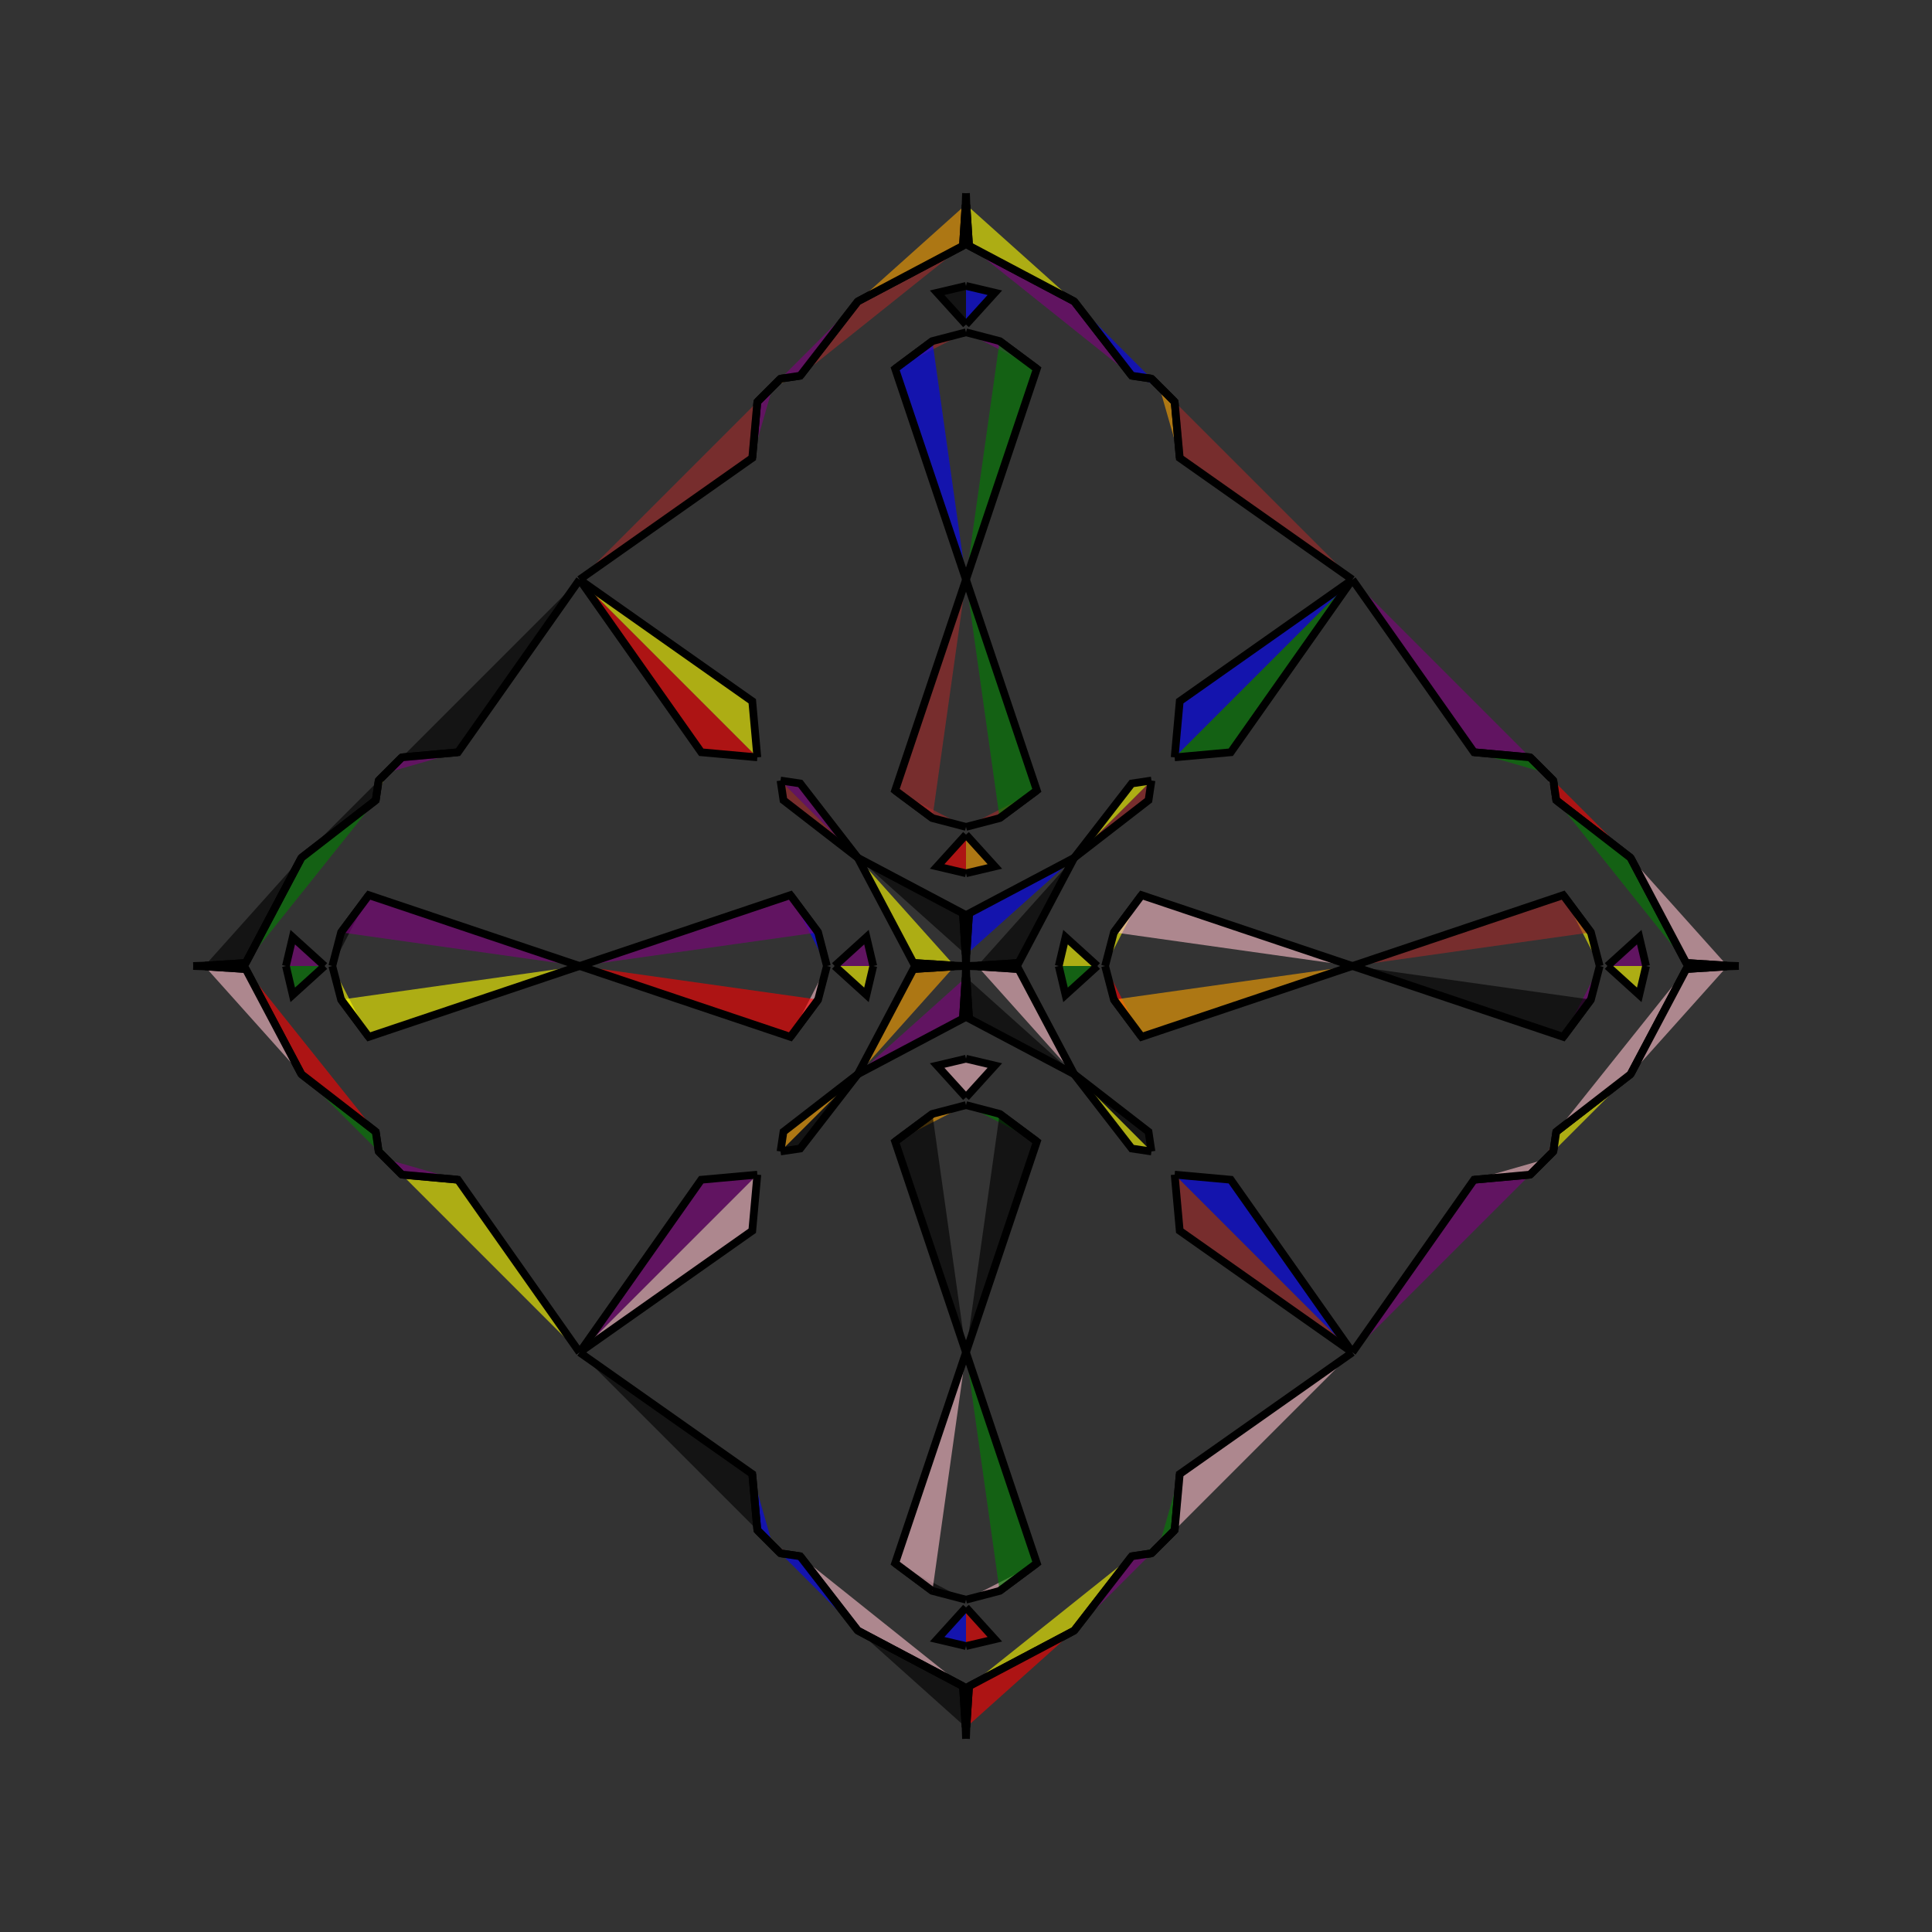 <?xml version="1.0" encoding="UTF-8"?>
<svg xmlns="http://www.w3.org/2000/svg" xmlns:xlink="http://www.w3.org/1999/xlink"
     width="250" height="250" viewBox="-125.0 -125.0 250 250">
<rect x="-125.0" y="-125.0" width="250" height="250" fill="#333333" stroke="none"/>
<defs>
</defs>
<path d="M12.0,-0.0 L12.88,-3.735 L17.0,-0.0" fill="yellow" fill-opacity="0.6" stroke="black" stroke-width="1" />
<path d="M12.0,-0.0 L12.88,3.735 L17.0,-0.0" fill="green" fill-opacity="0.6" stroke="black" stroke-width="1" />
<path d="M18.0,-0.0 L19.136,-4.352 L22.721,-9.168" fill="yellow" fill-opacity="0.6" stroke="black" stroke-width="1" />
<path d="M18.0,-0.0 L19.136,4.352 L22.721,9.168" fill="red" fill-opacity="0.6" stroke="black" stroke-width="1" />
<path d="M19.136,-4.352 L22.721,-9.168 L50.0,-0.0" fill="pink" fill-opacity="0.6" stroke="black" stroke-width="1" />
<path d="M19.136,4.352 L22.721,9.168 L50.0,-0.0" fill="orange" fill-opacity="0.6" stroke="black" stroke-width="1" />
<path d="M50.0,-50.0 L34.26,-27.657 L27.0,-27.0" fill="green" fill-opacity="0.6" stroke="black" stroke-width="1" />
<path d="M50.0,50.0 L34.26,27.657 L27.0,27.0" fill="blue" fill-opacity="0.6" stroke="black" stroke-width="1" />
<path d="M27.657,65.74 L27.0,73.0 L25.0,75.0" fill="green" fill-opacity="0.6" stroke="black" stroke-width="1" />
<path d="M27.657,-65.74 L27.0,-73.0 L25.0,-75.0" fill="orange" fill-opacity="0.6" stroke="black" stroke-width="1" />
<path d="M27.0,73.0 L25.0,75.0 L24.0,76.0" fill="green" fill-opacity="0.6" stroke="black" stroke-width="1" />
<path d="M27.0,-73.0 L25.0,-75.0 L24.0,-76.0" fill="brown" fill-opacity="0.6" stroke="black" stroke-width="1" />
<path d="M25.0,75.0 L24.0,76.0 L21.448,76.381" fill="green" fill-opacity="0.6" stroke="black" stroke-width="1" />
<path d="M25.0,-75.0 L24.0,-76.0 L21.448,-76.381" fill="blue" fill-opacity="0.6" stroke="black" stroke-width="1" />
<path d="M24.0,-24.0 L23.619,-21.448 L14.0,-14.0" fill="brown" fill-opacity="0.6" stroke="black" stroke-width="1" />
<path d="M24.0,24.0 L23.619,21.448 L14.0,14.0" fill="black" fill-opacity="0.6" stroke="black" stroke-width="1" />
<path d="M21.448,76.381 L14.0,86.0 L0.394,93.2" fill="yellow" fill-opacity="0.6" stroke="black" stroke-width="1" />
<path d="M21.448,-76.381 L14.0,-86.0 L0.394,-93.2" fill="purple" fill-opacity="0.6" stroke="black" stroke-width="1" />
<path d="M14.0,-14.0 L6.8,-0.394 L1.506,-0.052" fill="black" fill-opacity="0.6" stroke="black" stroke-width="1" />
<path d="M14.0,14.0 L6.8,0.394 L1.506,0.052" fill="pink" fill-opacity="0.6" stroke="black" stroke-width="1" />
<path d="M6.8,-0.394 L1.506,-0.052 L0.0,-0.0" fill="purple" fill-opacity="0.6" stroke="black" stroke-width="1" />
<path d="M6.8,0.394 L1.506,0.052 L0.0,-0.0" fill="orange" fill-opacity="0.6" stroke="black" stroke-width="1" />
<path d="M-12.0,-0.0 L-12.88,-3.735 L-17.0,-0.0" fill="purple" fill-opacity="0.6" stroke="black" stroke-width="1" />
<path d="M-12.0,-0.0 L-12.88,3.735 L-17.0,-0.0" fill="yellow" fill-opacity="0.6" stroke="black" stroke-width="1" />
<path d="M-18.0,-0.0 L-19.136,-4.352 L-22.721,-9.168" fill="blue" fill-opacity="0.6" stroke="black" stroke-width="1" />
<path d="M-18.0,-0.0 L-19.136,4.352 L-22.721,9.168" fill="pink" fill-opacity="0.6" stroke="black" stroke-width="1" />
<path d="M-19.136,-4.352 L-22.721,-9.168 L-50.0,-0.0" fill="purple" fill-opacity="0.6" stroke="black" stroke-width="1" />
<path d="M-19.136,4.352 L-22.721,9.168 L-50.0,-0.0" fill="red" fill-opacity="0.6" stroke="black" stroke-width="1" />
<path d="M-50.0,-50.0 L-34.26,-27.657 L-27.0,-27.0" fill="red" fill-opacity="0.6" stroke="black" stroke-width="1" />
<path d="M-50.0,50.0 L-34.26,27.657 L-27.0,27.0" fill="purple" fill-opacity="0.6" stroke="black" stroke-width="1" />
<path d="M-27.657,65.74 L-27.0,73.0 L-25.0,75.0" fill="blue" fill-opacity="0.6" stroke="black" stroke-width="1" />
<path d="M-27.657,-65.74 L-27.0,-73.0 L-25.0,-75.0" fill="purple" fill-opacity="0.6" stroke="black" stroke-width="1" />
<path d="M-27.0,73.0 L-25.0,75.0 L-24.0,76.0" fill="blue" fill-opacity="0.6" stroke="black" stroke-width="1" />
<path d="M-27.0,-73.0 L-25.0,-75.0 L-24.0,-76.0" fill="pink" fill-opacity="0.6" stroke="black" stroke-width="1" />
<path d="M-25.0,75.0 L-24.0,76.0 L-21.448,76.381" fill="brown" fill-opacity="0.6" stroke="black" stroke-width="1" />
<path d="M-25.0,-75.0 L-24.0,-76.0 L-21.448,-76.381" fill="orange" fill-opacity="0.6" stroke="black" stroke-width="1" />
<path d="M-24.0,-24.0 L-23.619,-21.448 L-14.0,-14.0" fill="brown" fill-opacity="0.6" stroke="black" stroke-width="1" />
<path d="M-24.0,24.0 L-23.619,21.448 L-14.0,14.0" fill="orange" fill-opacity="0.6" stroke="black" stroke-width="1" />
<path d="M-21.448,76.381 L-14.0,86.0 L-0.394,93.2" fill="pink" fill-opacity="0.6" stroke="black" stroke-width="1" />
<path d="M-21.448,-76.381 L-14.0,-86.0 L-0.394,-93.2" fill="brown" fill-opacity="0.6" stroke="black" stroke-width="1" />
<path d="M-14.0,-14.0 L-6.8,-0.394 L-1.506,-0.052" fill="yellow" fill-opacity="0.6" stroke="black" stroke-width="1" />
<path d="M-14.0,14.0 L-6.8,0.394 L-1.506,0.052" fill="orange" fill-opacity="0.6" stroke="black" stroke-width="1" />
<path d="M-6.8,-0.394 L-1.506,-0.052 L0.0,-0.0" fill="orange" fill-opacity="0.6" stroke="black" stroke-width="1" />
<path d="M-6.8,0.394 L-1.506,0.052 L0.0,-0.0" fill="orange" fill-opacity="0.6" stroke="black" stroke-width="1" />
<path d="M88.0,-0.0 L87.12,3.735 L83.0,-0.0" fill="yellow" fill-opacity="0.6" stroke="black" stroke-width="1" />
<path d="M88.0,-0.0 L87.12,-3.735 L83.0,-0.0" fill="purple" fill-opacity="0.6" stroke="black" stroke-width="1" />
<path d="M82.0,-0.0 L80.864,4.352 L77.279,9.168" fill="purple" fill-opacity="0.6" stroke="black" stroke-width="1" />
<path d="M82.0,-0.0 L80.864,-4.352 L77.279,-9.168" fill="yellow" fill-opacity="0.6" stroke="black" stroke-width="1" />
<path d="M80.864,4.352 L77.279,9.168 L50.0,-0.0" fill="black" fill-opacity="0.6" stroke="black" stroke-width="1" />
<path d="M80.864,-4.352 L77.279,-9.168 L50.0,-0.0" fill="brown" fill-opacity="0.6" stroke="black" stroke-width="1" />
<path d="M50.0,50.0 L65.74,27.657 L73.0,27.0" fill="purple" fill-opacity="0.6" stroke="black" stroke-width="1" />
<path d="M50.0,-50.0 L65.74,-27.657 L73.0,-27.0" fill="purple" fill-opacity="0.6" stroke="black" stroke-width="1" />
<path d="M65.74,27.657 L73.0,27.0 L75.0,25.0" fill="pink" fill-opacity="0.6" stroke="black" stroke-width="1" />
<path d="M65.74,-27.657 L73.0,-27.0 L75.0,-25.0" fill="green" fill-opacity="0.6" stroke="black" stroke-width="1" />
<path d="M73.0,27.0 L75.0,25.0 L76.0,24.0" fill="yellow" fill-opacity="0.6" stroke="black" stroke-width="1" />
<path d="M73.0,-27.0 L75.0,-25.0 L76.0,-24.0" fill="black" fill-opacity="0.6" stroke="black" stroke-width="1" />
<path d="M75.0,25.0 L76.0,24.0 L76.381,21.448" fill="red" fill-opacity="0.6" stroke="black" stroke-width="1" />
<path d="M75.0,-25.0 L76.0,-24.0 L76.381,-21.448" fill="pink" fill-opacity="0.6" stroke="black" stroke-width="1" />
<path d="M76.0,24.0 L76.381,21.448 L86.0,14.0" fill="yellow" fill-opacity="0.6" stroke="black" stroke-width="1" />
<path d="M76.0,-24.0 L76.381,-21.448 L86.0,-14.0" fill="red" fill-opacity="0.6" stroke="black" stroke-width="1" />
<path d="M76.381,21.448 L86.0,14.0 L93.2,0.394" fill="pink" fill-opacity="0.6" stroke="black" stroke-width="1" />
<path d="M76.381,-21.448 L86.0,-14.0 L93.2,-0.394" fill="green" fill-opacity="0.6" stroke="black" stroke-width="1" />
<path d="M86.0,14.0 L93.2,0.394 L98.494,0.052" fill="pink" fill-opacity="0.6" stroke="black" stroke-width="1" />
<path d="M86.0,-14.0 L93.2,-0.394 L98.494,-0.052" fill="pink" fill-opacity="0.6" stroke="black" stroke-width="1" />
<path d="M93.2,0.394 L98.494,0.052 L100.0,-0.0" fill="red" fill-opacity="0.6" stroke="black" stroke-width="1" />
<path d="M93.2,-0.394 L98.494,-0.052 L100.0,-0.0" fill="pink" fill-opacity="0.6" stroke="black" stroke-width="1" />
<path d="M0.0,-12.0 L3.735,-12.88 L0.0,-17.0" fill="orange" fill-opacity="0.6" stroke="black" stroke-width="1" />
<path d="M0.0,12.0 L3.735,12.88 L0.0,17.0" fill="pink" fill-opacity="0.6" stroke="black" stroke-width="1" />
<path d="M0.0,88.0 L3.735,87.12 L0.0,83.0" fill="red" fill-opacity="0.6" stroke="black" stroke-width="1" />
<path d="M0.0,-88.0 L3.735,-87.12 L0.0,-83.0" fill="blue" fill-opacity="0.6" stroke="black" stroke-width="1" />
<path d="M0.0,-18.0 L4.352,-19.136 L9.168,-22.721" fill="brown" fill-opacity="0.6" stroke="black" stroke-width="1" />
<path d="M0.0,18.0 L4.352,19.136 L9.168,22.721" fill="green" fill-opacity="0.6" stroke="black" stroke-width="1" />
<path d="M0.0,82.0 L4.352,80.864 L9.168,77.279" fill="pink" fill-opacity="0.6" stroke="black" stroke-width="1" />
<path d="M0.0,-82.0 L4.352,-80.864 L9.168,-77.279" fill="purple" fill-opacity="0.6" stroke="black" stroke-width="1" />
<path d="M4.352,-19.136 L9.168,-22.721 L0.0,-50.0" fill="green" fill-opacity="0.6" stroke="black" stroke-width="1" />
<path d="M4.352,19.136 L9.168,22.721 L0.0,50.0" fill="black" fill-opacity="0.6" stroke="black" stroke-width="1" />
<path d="M4.352,80.864 L9.168,77.279 L0.0,50.0" fill="green" fill-opacity="0.6" stroke="black" stroke-width="1" />
<path d="M4.352,-80.864 L9.168,-77.279 L0.0,-50.0" fill="green" fill-opacity="0.6" stroke="black" stroke-width="1" />
<path d="M50.0,-50.0 L27.657,-34.26 L27.0,-27.0" fill="blue" fill-opacity="0.6" stroke="black" stroke-width="1" />
<path d="M50.0,50.0 L27.657,34.26 L27.0,27.0" fill="brown" fill-opacity="0.6" stroke="black" stroke-width="1" />
<path d="M50.0,50.0 L27.657,65.74 L27.0,73.0" fill="pink" fill-opacity="0.6" stroke="black" stroke-width="1" />
<path d="M50.0,-50.0 L27.657,-65.74 L27.0,-73.0" fill="brown" fill-opacity="0.6" stroke="black" stroke-width="1" />
<path d="M24.0,-24.0 L21.448,-23.619 L14.0,-14.0" fill="yellow" fill-opacity="0.6" stroke="black" stroke-width="1" />
<path d="M24.0,24.0 L21.448,23.619 L14.0,14.0" fill="yellow" fill-opacity="0.6" stroke="black" stroke-width="1" />
<path d="M24.0,76.0 L21.448,76.381 L14.0,86.0" fill="purple" fill-opacity="0.6" stroke="black" stroke-width="1" />
<path d="M24.0,-76.0 L21.448,-76.381 L14.0,-86.0" fill="blue" fill-opacity="0.6" stroke="black" stroke-width="1" />
<path d="M14.0,-14.0 L0.394,-6.8 L0.052,-1.506" fill="blue" fill-opacity="0.6" stroke="black" stroke-width="1" />
<path d="M14.0,14.0 L0.394,6.8 L0.052,1.506" fill="black" fill-opacity="0.6" stroke="black" stroke-width="1" />
<path d="M14.0,86.0 L0.394,93.2 L0.052,98.494" fill="red" fill-opacity="0.6" stroke="black" stroke-width="1" />
<path d="M14.0,-86.0 L0.394,-93.2 L0.052,-98.494" fill="yellow" fill-opacity="0.6" stroke="black" stroke-width="1" />
<path d="M0.394,-6.8 L0.052,-1.506 L0.0,-0.0" fill="blue" fill-opacity="0.6" stroke="black" stroke-width="1" />
<path d="M0.394,6.8 L0.052,1.506 L0.0,-0.0" fill="orange" fill-opacity="0.6" stroke="black" stroke-width="1" />
<path d="M0.394,93.2 L0.052,98.494 L0.0,100.0" fill="purple" fill-opacity="0.6" stroke="black" stroke-width="1" />
<path d="M0.394,-93.2 L0.052,-98.494 L0.0,-100.0" fill="purple" fill-opacity="0.6" stroke="black" stroke-width="1" />
<path d="M0.0,88.0 L-3.735,87.12 L0.0,83.0" fill="blue" fill-opacity="0.6" stroke="black" stroke-width="1" />
<path d="M0.0,-12.0 L-3.735,-12.88 L0.0,-17.0" fill="red" fill-opacity="0.6" stroke="black" stroke-width="1" />
<path d="M0.0,12.0 L-3.735,12.88 L0.0,17.0" fill="pink" fill-opacity="0.6" stroke="black" stroke-width="1" />
<path d="M0.0,-88.0 L-3.735,-87.12 L0.0,-83.0" fill="black" fill-opacity="0.6" stroke="black" stroke-width="1" />
<path d="M0.0,82.0 L-4.352,80.864 L-9.168,77.279" fill="black" fill-opacity="0.6" stroke="black" stroke-width="1" />
<path d="M0.0,-18.0 L-4.352,-19.136 L-9.168,-22.721" fill="brown" fill-opacity="0.6" stroke="black" stroke-width="1" />
<path d="M0.0,18.0 L-4.352,19.136 L-9.168,22.721" fill="orange" fill-opacity="0.6" stroke="black" stroke-width="1" />
<path d="M0.0,-82.0 L-4.352,-80.864 L-9.168,-77.279" fill="brown" fill-opacity="0.6" stroke="black" stroke-width="1" />
<path d="M-4.352,80.864 L-9.168,77.279 L0.0,50.0" fill="pink" fill-opacity="0.6" stroke="black" stroke-width="1" />
<path d="M-4.352,-19.136 L-9.168,-22.721 L0.0,-50.0" fill="brown" fill-opacity="0.6" stroke="black" stroke-width="1" />
<path d="M-4.352,19.136 L-9.168,22.721 L0.0,50.0" fill="black" fill-opacity="0.6" stroke="black" stroke-width="1" />
<path d="M-4.352,-80.864 L-9.168,-77.279 L0.0,-50.0" fill="blue" fill-opacity="0.6" stroke="black" stroke-width="1" />
<path d="M-50.0,50.0 L-27.657,65.74 L-27.0,73.0" fill="black" fill-opacity="0.6" stroke="black" stroke-width="1" />
<path d="M-50.0,-50.0 L-27.657,-34.26 L-27.0,-27.0" fill="yellow" fill-opacity="0.6" stroke="black" stroke-width="1" />
<path d="M-50.0,50.0 L-27.657,34.26 L-27.0,27.0" fill="pink" fill-opacity="0.6" stroke="black" stroke-width="1" />
<path d="M-50.0,-50.0 L-27.657,-65.74 L-27.0,-73.0" fill="brown" fill-opacity="0.6" stroke="black" stroke-width="1" />
<path d="M-24.0,76.0 L-21.448,76.381 L-14.0,86.0" fill="blue" fill-opacity="0.6" stroke="black" stroke-width="1" />
<path d="M-24.0,-24.0 L-21.448,-23.619 L-14.0,-14.0" fill="purple" fill-opacity="0.6" stroke="black" stroke-width="1" />
<path d="M-24.0,24.0 L-21.448,23.619 L-14.0,14.0" fill="black" fill-opacity="0.6" stroke="black" stroke-width="1" />
<path d="M-24.0,-76.0 L-21.448,-76.381 L-14.0,-86.0" fill="purple" fill-opacity="0.6" stroke="black" stroke-width="1" />
<path d="M-14.0,86.0 L-0.394,93.2 L-0.052,98.494" fill="black" fill-opacity="0.6" stroke="black" stroke-width="1" />
<path d="M-14.0,-14.0 L-0.394,-6.8 L-0.052,-1.506" fill="black" fill-opacity="0.6" stroke="black" stroke-width="1" />
<path d="M-14.0,14.0 L-0.394,6.8 L-0.052,1.506" fill="purple" fill-opacity="0.6" stroke="black" stroke-width="1" />
<path d="M-14.0,-86.0 L-0.394,-93.2 L-0.052,-98.494" fill="orange" fill-opacity="0.6" stroke="black" stroke-width="1" />
<path d="M-0.394,93.2 L-0.052,98.494 L0.0,100.0" fill="pink" fill-opacity="0.6" stroke="black" stroke-width="1" />
<path d="M-0.394,-6.8 L-0.052,-1.506 L0.0,-0.0" fill="orange" fill-opacity="0.6" stroke="black" stroke-width="1" />
<path d="M-0.394,6.8 L-0.052,1.506 L0.0,-0.0" fill="purple" fill-opacity="0.6" stroke="black" stroke-width="1" />
<path d="M-0.394,-93.2 L-0.052,-98.494 L0.0,-100.0" fill="purple" fill-opacity="0.6" stroke="black" stroke-width="1" />
<path d="M-88.0,-0.0 L-87.12,-3.735 L-83.0,-0.0" fill="purple" fill-opacity="0.6" stroke="black" stroke-width="1" />
<path d="M-88.0,-0.0 L-87.12,3.735 L-83.0,-0.0" fill="green" fill-opacity="0.6" stroke="black" stroke-width="1" />
<path d="M-82.0,-0.0 L-80.864,-4.352 L-77.279,-9.168" fill="black" fill-opacity="0.6" stroke="black" stroke-width="1" />
<path d="M-82.0,-0.0 L-80.864,4.352 L-77.279,9.168" fill="yellow" fill-opacity="0.6" stroke="black" stroke-width="1" />
<path d="M-80.864,-4.352 L-77.279,-9.168 L-50.0,-0.0" fill="purple" fill-opacity="0.6" stroke="black" stroke-width="1" />
<path d="M-80.864,4.352 L-77.279,9.168 L-50.0,-0.0" fill="yellow" fill-opacity="0.6" stroke="black" stroke-width="1" />
<path d="M-50.0,-50.0 L-65.74,-27.657 L-73.0,-27.0" fill="black" fill-opacity="0.6" stroke="black" stroke-width="1" />
<path d="M-50.0,50.0 L-65.74,27.657 L-73.0,27.0" fill="yellow" fill-opacity="0.6" stroke="black" stroke-width="1" />
<path d="M-65.74,-27.657 L-73.0,-27.0 L-75.0,-25.0" fill="purple" fill-opacity="0.6" stroke="black" stroke-width="1" />
<path d="M-65.74,27.657 L-73.0,27.0 L-75.0,25.0" fill="purple" fill-opacity="0.6" stroke="black" stroke-width="1" />
<path d="M-73.0,-27.0 L-75.0,-25.0 L-76.0,-24.0" fill="brown" fill-opacity="0.6" stroke="black" stroke-width="1" />
<path d="M-73.0,27.0 L-75.0,25.0 L-76.0,24.0" fill="red" fill-opacity="0.6" stroke="black" stroke-width="1" />
<path d="M-75.0,-25.0 L-76.0,-24.0 L-76.381,-21.448" fill="yellow" fill-opacity="0.6" stroke="black" stroke-width="1" />
<path d="M-75.0,25.0 L-76.0,24.0 L-76.381,21.448" fill="green" fill-opacity="0.6" stroke="black" stroke-width="1" />
<path d="M-76.0,-24.0 L-76.381,-21.448 L-86.0,-14.0" fill="black" fill-opacity="0.6" stroke="black" stroke-width="1" />
<path d="M-76.0,24.0 L-76.381,21.448 L-86.0,14.0" fill="green" fill-opacity="0.6" stroke="black" stroke-width="1" />
<path d="M-76.381,-21.448 L-86.0,-14.0 L-93.2,-0.394" fill="green" fill-opacity="0.6" stroke="black" stroke-width="1" />
<path d="M-76.381,21.448 L-86.0,14.0 L-93.2,0.394" fill="red" fill-opacity="0.6" stroke="black" stroke-width="1" />
<path d="M-86.0,-14.0 L-93.2,-0.394 L-98.494,-0.052" fill="black" fill-opacity="0.6" stroke="black" stroke-width="1" />
<path d="M-86.0,14.0 L-93.2,0.394 L-98.494,0.052" fill="pink" fill-opacity="0.6" stroke="black" stroke-width="1" />
<path d="M-93.2,-0.394 L-98.494,-0.052 L-100.0,-0.0" fill="blue" fill-opacity="0.6" stroke="black" stroke-width="1" />
<path d="M-93.2,0.394 L-98.494,0.052 L-100.0,-0.0" fill="purple" fill-opacity="0.6" stroke="black" stroke-width="1" />
</svg>